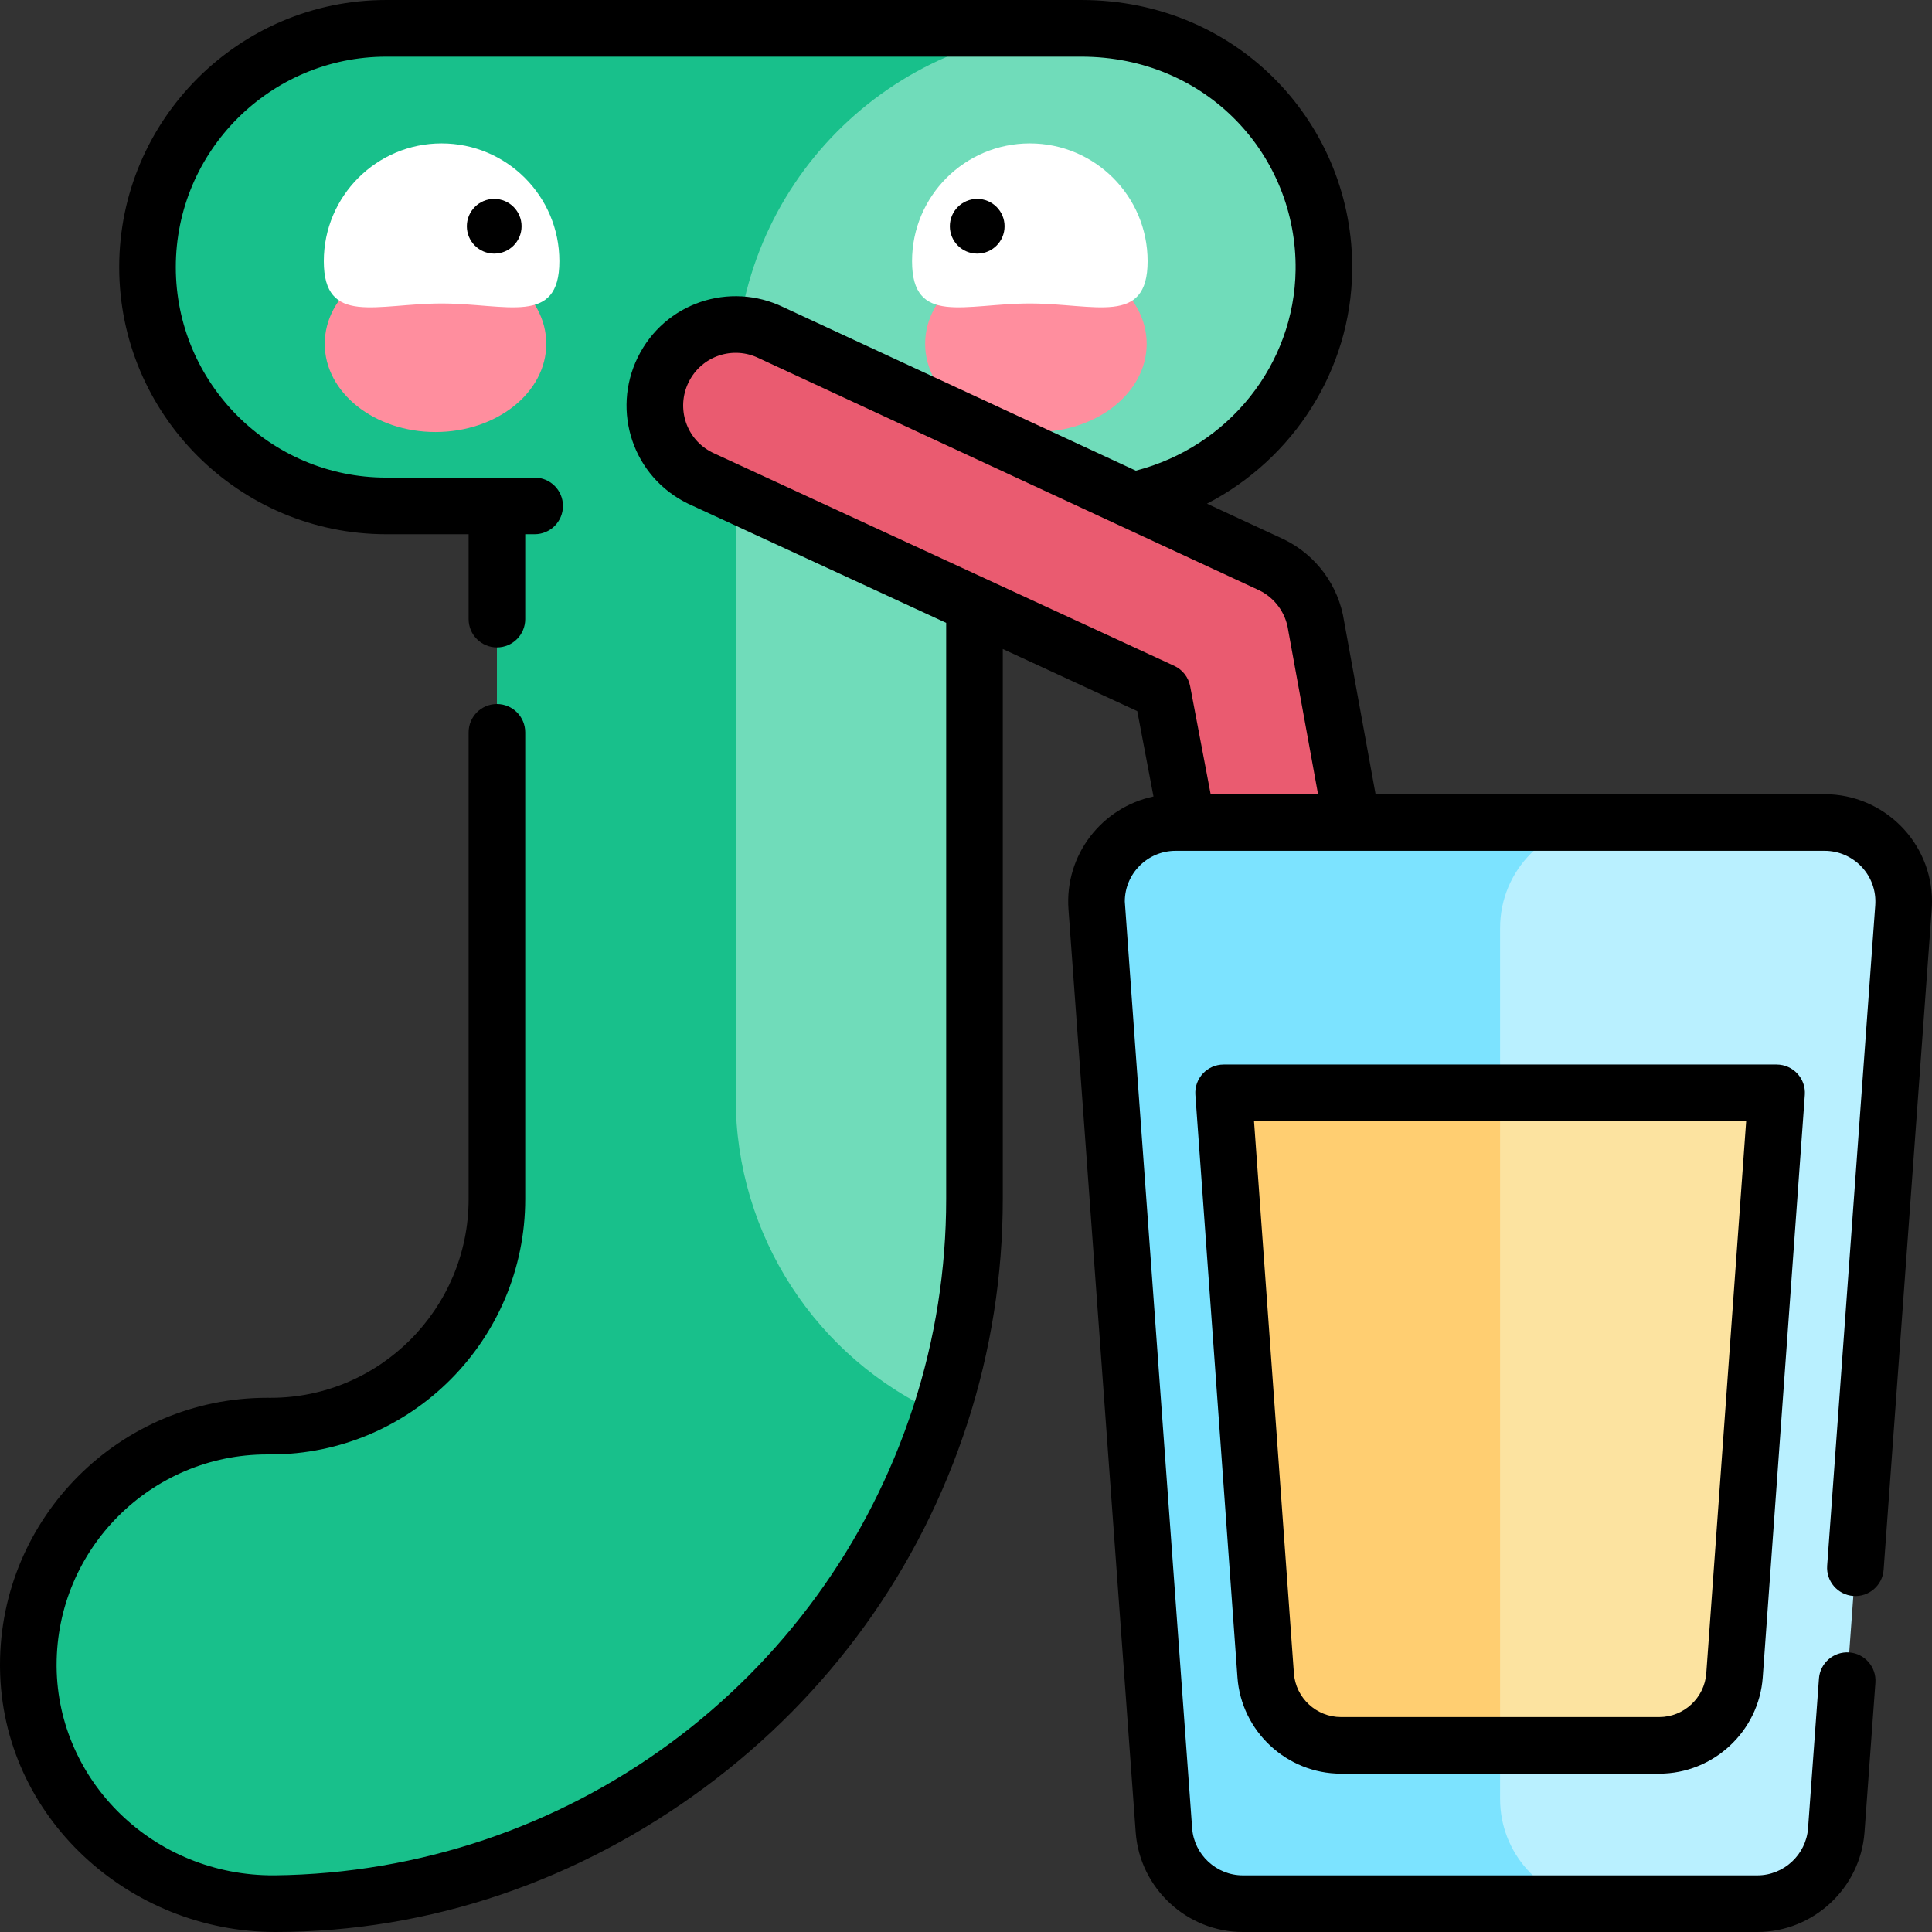 <svg id="Capa_1" enable-background="new 0 0 512 512" height="512" viewBox="0 0 512 512" width="512" xmlns="http://www.w3.org/2000/svg"><rect x="0" y="0" width="512" height="512" fill="#333333" stroke="none"/><g><g><path d="m287.573 7.513h-40.013c-51.136 0-92.589 41.454-92.589 92.589v274.688h94.29c5.828-17.992 8.988-37.162 8.988-57.052v-183.666h28.382c34.777 0 63.766-27.664 64.217-62.439.458-35.333-28.045-64.12-63.275-64.12z" fill="#70dcba"/><path d="m194.971 291.024v-190.921c0-50.795 40.899-92.03 91.561-92.589h-183.22c-34.777 0-63.766 27.664-64.218 62.438-.459 35.333 28.044 64.121 63.274 64.121h29.322v183.666c0 33.229-27.189 60.45-60.417 60.198-35.395-.268-64.128 28.522-63.769 63.936.355 35.085 30.266 63.001 65.351 62.616 81.24-.893 151.953-54.214 176.406-129.699-33.028-14.777-54.29-47.583-54.29-83.766z" fill="#18c08b"/></g><path d="m348.795 165.82c-1.035-6.996-5.445-13.025-11.8-16.128l-132.598-61.506c-5.145-2.514-10.961-2.873-16.377-1.01-5.414 1.862-9.78 5.721-12.291 10.866-2.512 5.144-2.871 10.96-1.01 16.375s5.721 9.78 10.866 12.293l122.45 56.55 13.713 72.196 21.145 13.88 22.081-14.631z" fill="#ea5b70"/><g><path d="m483.531 217.971h-59.429c-22.389 0-40.538 18.15-40.538 40.538v205.452c0 22.389 18.15 40.538 40.538 40.538h41.618c10.97 0 20.085-8.455 20.909-19.394l17.811-244.593c.916-12.165-8.709-22.541-20.909-22.541z" fill="#b9f0ff"/><path d="m397.542 476.753v-230.825c0-15.44 12.517-27.958 27.958-27.958h-113.947c-12.201 0-21.825 10.376-20.909 22.542l17.811 244.593c.824 10.939 9.939 19.394 20.909 19.394h92.759c-13.848-1.667-24.581-13.449-24.581-27.746z" fill="#7ce3ff"/></g><g><g fill="#ff8e9e"><ellipse cx="115.414" cy="91.116" rx="29.355" ry="23.377"/><ellipse cx="274.528" cy="91.116" rx="29.355" ry="23.377"/></g><g fill="#fff"><path d="m241.703 69.214c0-17.239 13.975-31.214 31.213-31.214s31.214 13.975 31.214 31.214-13.975 11.214-31.214 11.214-31.213 6.024-31.213-11.214z"/><path d="m148.239 69.214c0-17.239-13.975-31.214-31.213-31.214-17.239 0-31.214 13.975-31.214 31.214s13.975 11.214 31.214 11.214c17.238-.001 31.213 6.024 31.213-11.214z"/></g></g><g><g><g><path d="m470.815 289.612h-73.273l-13.979 13.052v146.885l13.979 10.998h42.175c10.487 0 19.193-8.1 19.948-18.559z" fill="#fce3a0"/></g></g><path d="m397.542 289.612h-73.274l11.15 152.375c.755 10.459 9.461 18.559 19.948 18.559h42.175v-170.934z" fill="#ffce71"/></g><g><path d="m123.718 59.96c0 4.005 3.246 7.251 7.251 7.251s7.251-3.247 7.251-7.251-3.246-7.251-7.251-7.251-7.251 3.247-7.251 7.251z"/><path d="m483.53 210.471h-118.984l-8.352-45.881c-1.434-9.387-7.372-17.469-15.908-21.638-.045-.021-.09-.043-.135-.064l-20.287-9.41c22.946-11.875 38.141-35.403 38.482-61.748.5-38.371-29.827-71.73-71.814-71.73h-184.164c-39.028 0-70.779 31.766-70.779 70.793s31.751 70.779 70.779 70.779h21.822v22.5c0 4.143 3.358 7.5 7.5 7.5s7.5-3.357 7.5-7.5v-22.5h2.5c4.142 0 7.5-3.357 7.5-7.5s-3.358-7.5-7.5-7.5h-39.322c-30.757 0-55.779-25.022-55.779-55.779s25.022-55.779 55.779-55.779h184.164c33.385 0 57.208 26.269 56.816 56.521-.325 25.009-17.71 46.815-42.333 53.2l-93.398-43.322c-14.177-6.883-31.501-1.259-38.627 13.339-6.935 14.2-1.31 31.56 13.304 38.697.048.023.097.047.146.069l68.308 31.546v152.673c0 18.662-2.901 37.079-8.623 54.74-23.85 73.622-91.908 123.659-169.394 124.511-32.025.209-57.424-24.981-57.729-55.2l-.002-.57c0-30.759 25.023-55.783 55.781-55.783l.947.004c37.199 0 67.462-30.37 67.462-67.7v-123.667c0-4.143-3.358-7.5-7.5-7.5s-7.5 3.357-7.5 7.5v123.666c0 29.059-23.534 52.7-52.462 52.7l-.947-.004c-39.029.001-70.781 31.754-70.781 70.784l.004.731c.401 39.689 34.329 70.051 72.933 70.051 41.239 0 80.616-13.727 113.879-38.361 32.971-24.418 57.031-57.801 69.58-96.537 6.206-19.156 9.353-39.129 9.353-59.363v-145.747l35.639 16.459 4.298 22.63c-13.623 2.863-23.606 15.444-22.522 29.978l17.812 244.604c1.111 14.764 13.581 26.337 28.387 26.337h136.357c14.806 0 27.275-11.573 28.39-26.356l2.892-39.707c.301-4.132-2.805-7.725-6.936-8.025-4.115-.298-7.725 2.805-8.025 6.936l-2.89 39.688c-.526 6.985-6.426 12.458-13.431 12.458h-136.357c-7.005 0-12.904-5.472-13.429-12.439-.125-1.718-17.851-244.853-17.851-245.642 0-7.412 6.042-13.441 13.469-13.441h171.978c7.726 0 14.029 6.546 13.429 14.498l-12.74 174.957c-.301 4.132 2.805 7.725 6.936 8.025 4.124.302 7.724-2.804 8.025-6.936l12.739-174.945c.054-.725.081-1.45.081-2.158 0-15.684-12.771-28.442-28.47-28.442zm-162.693 0-5.434-28.61c-.452-2.38-2.025-4.395-4.224-5.409l-122.368-56.513c-7.005-3.464-9.671-11.79-6.343-18.605 3.448-7.063 11.81-9.742 18.635-6.408.045.022.091.044.137.065l132.523 61.47c4.098 2.026 6.941 5.931 7.611 10.458.012.082.025.164.04.245l7.884 43.308h-28.461z"/><path d="m266.223 59.96c0-4.004-3.246-7.251-7.251-7.251s-7.251 3.247-7.251 7.251c0 4.005 3.246 7.251 7.251 7.251s7.251-3.246 7.251-7.251z"/><path d="m324.268 282.111c-4.356 0-7.794 3.702-7.48 8.04l11.15 154.37c1.034 14.31 13.082 25.519 27.429 25.519h84.351c14.347 0 26.395-11.209 27.429-25.52l11.15-154.369c.315-4.346-3.133-8.04-7.48-8.04zm127.917 161.328c-.47 6.505-5.946 11.601-12.468 11.601h-84.351c-6.521 0-11.998-5.096-12.468-11.6l-10.569-146.329h130.425z"/></g></g></svg>